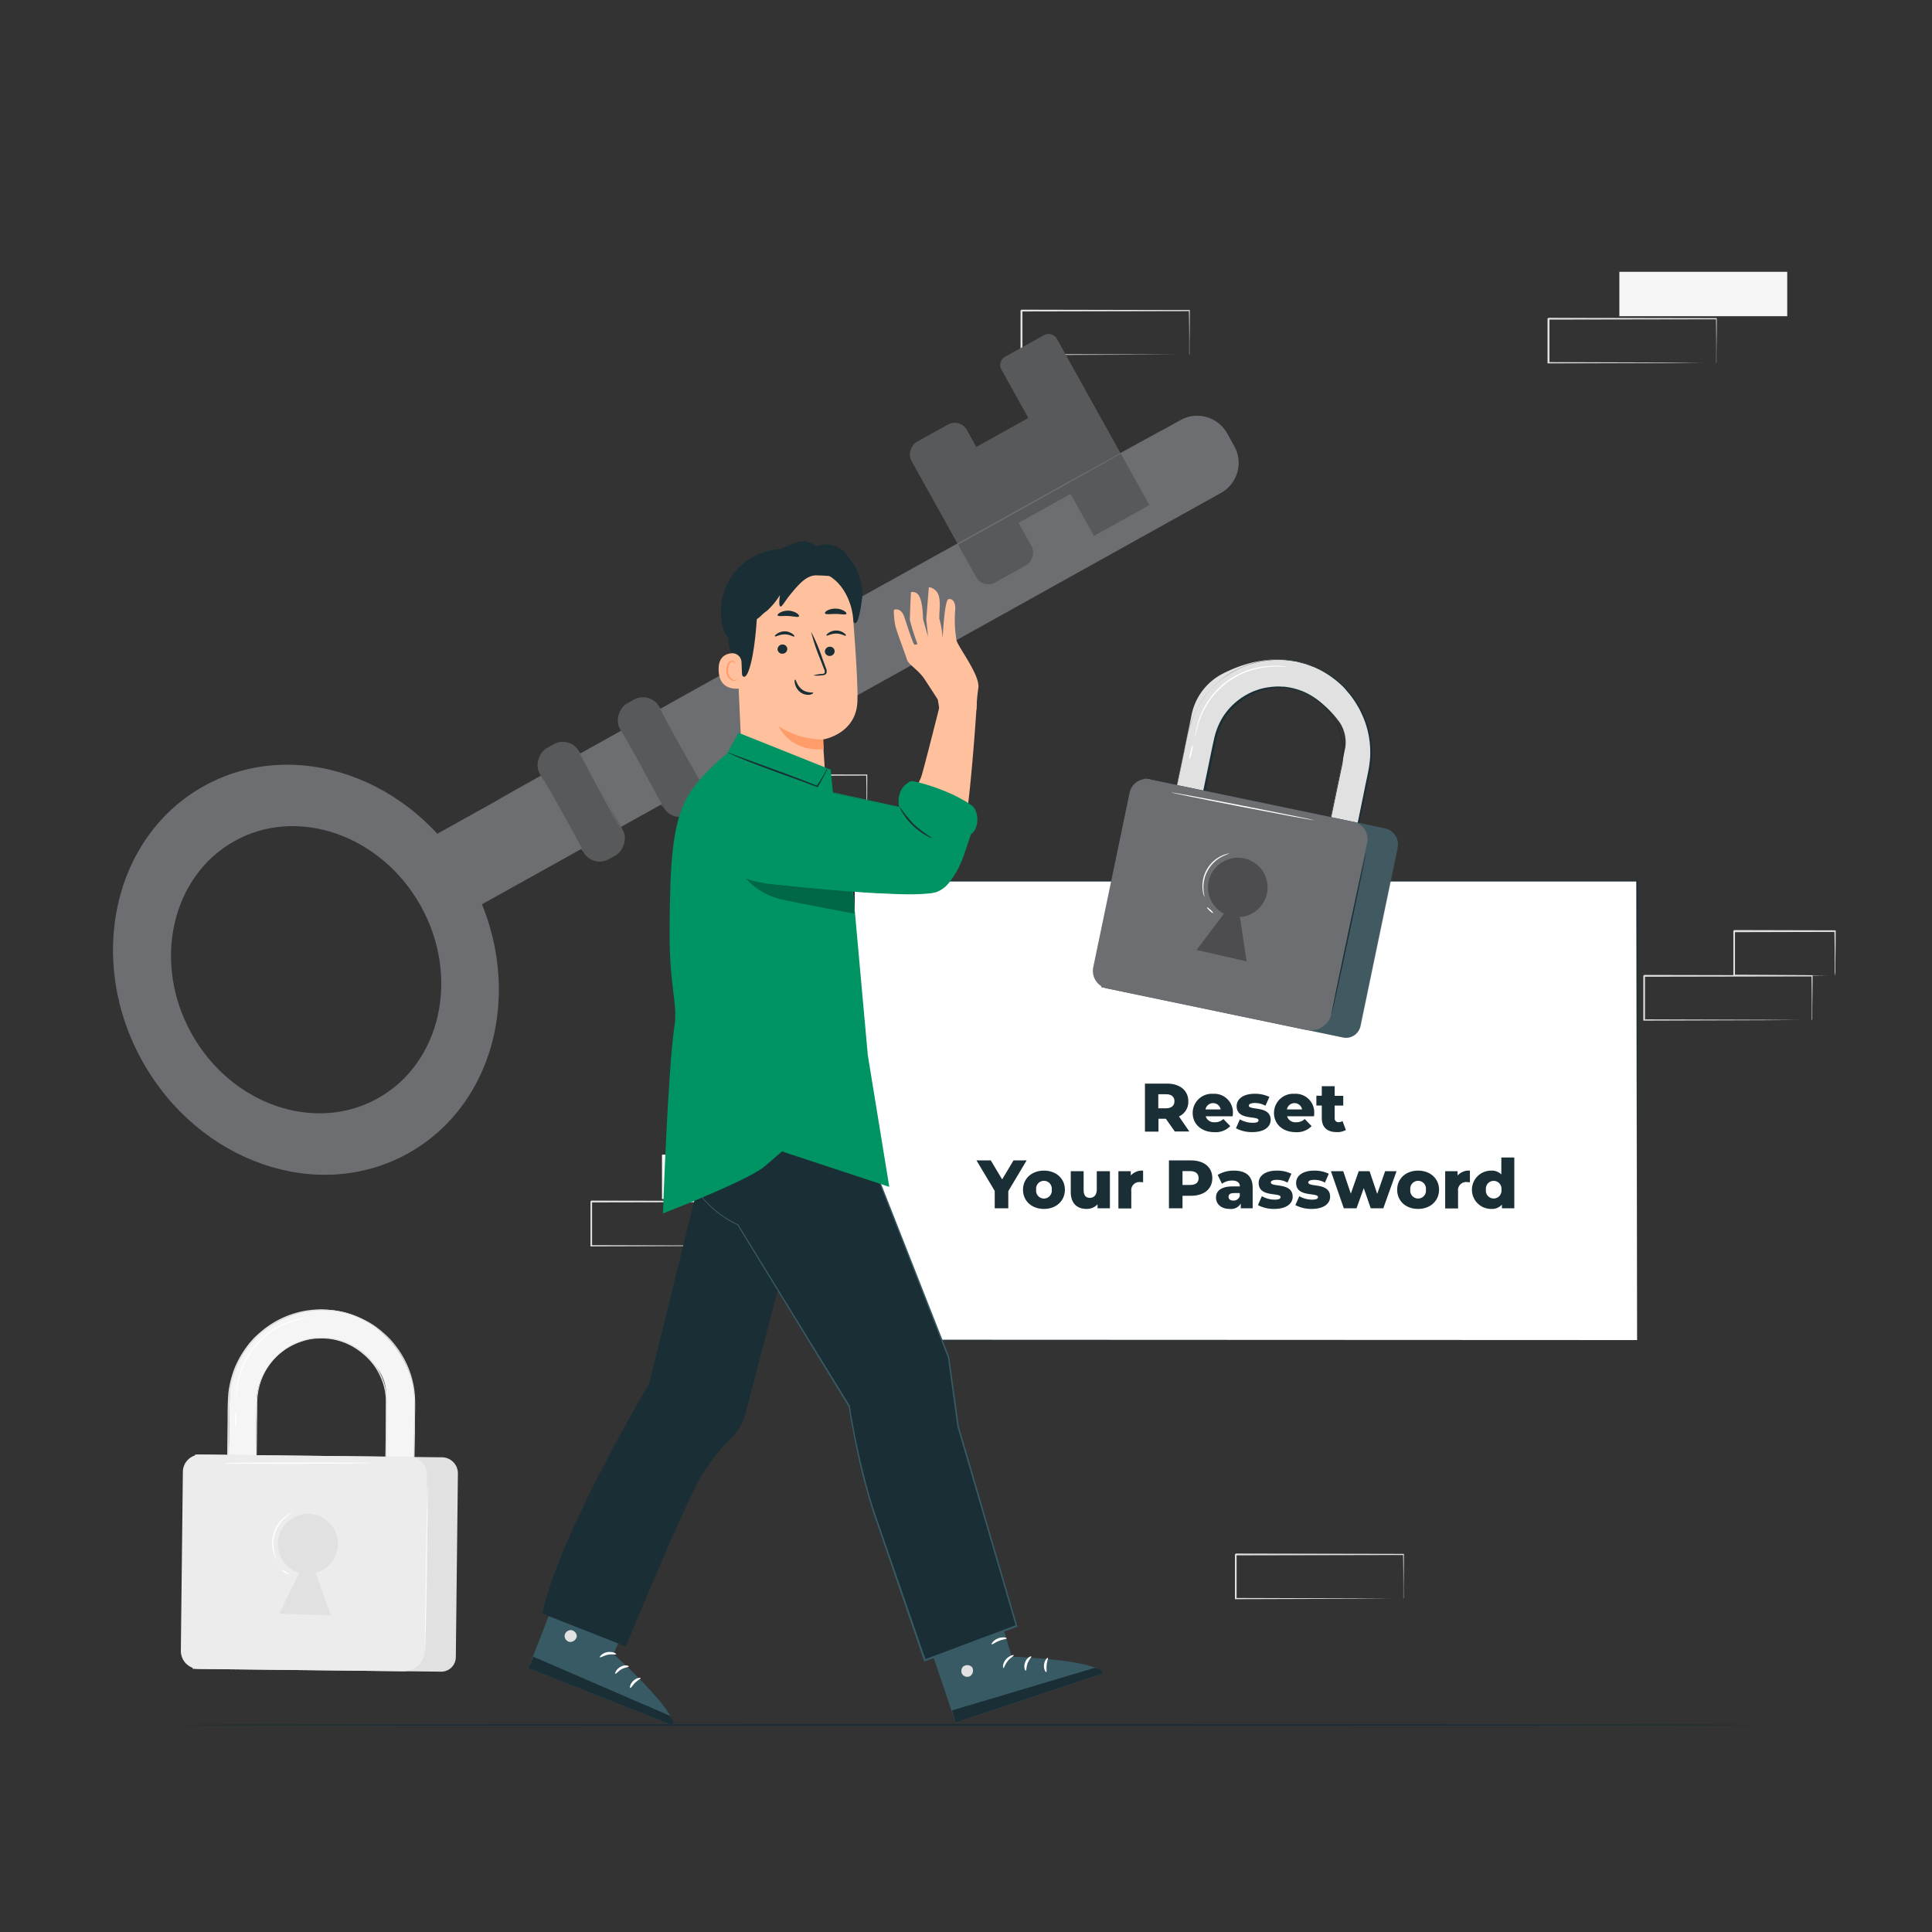 <svg xmlns="http://www.w3.org/2000/svg" viewBox="0 0 450 450"><rect x="0" y="0" width="450" height="450" fill="#333333" stroke="none"/><g id="Layer_2" data-name="Layer 2"><path d="M410.55,401.77c0,.12-83.08.22-185.54.22s-185.56-.1-185.56-.22,83.06-.22,185.56-.22S410.55,401.65,410.55,401.77Z" fill="#1a2e35"/></g><g id="Layer_1" data-name="Layer 1"><path d="M201.83,190.84a1.23,1.23,0,0,1,0-.18v-.54c0-.48,0-1.16,0-2,0-1.79,0-4.35-.07-7.59l.12.12-39.1.08.2-.2h0v5.23c0,1.73,0,3.43,0,5.09l-.19-.19,27.86.09,8.23,0,2.22,0h.79l-.18,0h-.56l-2.18,0-8.18.06-28,.09h-.2V180.52h0l.2-.2,39.1.08H202v.12c0,3.27,0,5.86-.07,7.66,0,.86,0,1.53,0,2,0,.21,0,.38,0,.51A.79.79,0,0,1,201.83,190.84Z" fill="#e1e1e1"/><path d="M277,82.65s0-.06,0-.18v-.53q0-.73,0-2c0-1.79,0-4.35-.07-7.59l.13.12-39.1.08c.08-.09-.2.2.19-.2h0V82.65l-.2-.19,27.87.09,8.22,0,2.23,0H277l-.19,0h-.55l-2.19,0-8.18.06-28,.09h-.19V77.57c0-.87,0-1.74,0-2.61V72.33h0c.4-.4.12-.11.21-.2l39.1.08h.12v.12c0,3.27-.05,5.86-.07,7.66q0,1.29,0,2c0,.21,0,.38,0,.51S277,82.66,277,82.65Z" fill="#e1e1e1"/><path d="M422,237.61a1.7,1.7,0,0,1,0-.19v-.53q0-.73,0-2c0-1.78,0-4.35-.07-7.59l.12.13-39.1.07.2-.2h0v5.24c0,1.73,0,3.43,0,5.09l-.19-.2,27.86.09,8.23.06,2.22,0,.58,0a.67.67,0,0,1,.21,0h-.74l-2.18,0-8.18.05-28,.09h-.2V227.28h0l.2-.2,39.1.08h.12v.12c0,3.27-.05,5.86-.07,7.67,0,.85,0,1.52,0,2l0,.51A1,1,0,0,1,422,237.61Z" fill="#e1e1e1"/><path d="M427.34,227.26a1.49,1.49,0,0,1,0-.19l0-.55,0-2.07c0-1.82,0-4.38-.08-7.53l.14.14-23.49.06.2-.2h0v5.31c0,1.73,0,3.41,0,5l-.19-.19,16.8.09,4.9.06,1.32,0,.47,0a2.11,2.11,0,0,1-.42,0l-1.29,0-4.85.05-16.93.09h-.19v-.19c0-1.6,0-3.28,0-5v-5.31h0l.2-.2,23.49.06h.15v.14c0,3.19-.06,5.78-.08,7.61,0,.86,0,1.54,0,2A5.56,5.56,0,0,1,427.34,227.26Z" fill="#e1e1e1"/><path d="M96.18,362.45l-6.71,2.88.46-39.71a10,10,0,0,0-3.17-8.13c-10.77-12.25-26.84-3.36-27,9.06L59.37,362,52.86,362l.64-37.13c0-4.18,3.3-11.44,6.58-14,18.13-14.37,36.68.47,36.51,16.17Z" fill="#f5f5f5"/><path d="M96.18,362.45v-.71c0-.47,0-1.16,0-2.06,0-1.81,0-4.47.06-7.89s.07-7.61.11-12.47c0-2.42,0-5,.08-7.77s.25-5.68-.32-8.68a21.09,21.09,0,0,0-3.73-8.71c-.25-.33-.49-.67-.75-1l-.84-1A20.66,20.66,0,0,0,89,310.42c-.31-.3-.68-.53-1-.81a12,12,0,0,0-1.06-.77,19.37,19.37,0,0,0-2.3-1.33,22,22,0,0,0-5.12-1.83l-1.37-.23-.69-.11c-.23,0-.47,0-.7,0l-1.41-.09c-.47,0-1,0-1.42.05a21.36,21.36,0,0,0-11,3.66,21.56,21.56,0,0,0-9.34,15.54c-.18,2.14-.13,4.33-.17,6.53-.1,8.81-.2,17.92-.31,27.26,0,1.24,0,2.49,0,3.72l-.15-.15,6.52.07-.16.15q.12-10.59.24-20.67c0-3.35.08-6.66.12-9.91,0-1.63,0-3.24.05-4.84a16.6,16.6,0,0,1,.79-4.71,15.34,15.34,0,0,1,5.39-7.42c.31-.21.6-.46.93-.65l1-.57a14.33,14.33,0,0,1,2-.9,16.12,16.12,0,0,1,2.13-.61c.36-.07.73-.11,1.09-.16l.54-.08.54,0a15.28,15.28,0,0,1,4.28.36,16,16,0,0,1,3.91,1.49A15.46,15.46,0,0,1,88,318.85a15.81,15.81,0,0,1,1.56,3.5,15.38,15.38,0,0,1,.6,3.65c0,.31,0,.61,0,.91v.89l0,1.77c0,1.16,0,2.3,0,3.42q-.09,6.72-.16,12.31c-.1,7.41-.18,13.22-.23,17.08l0-.05,4.92.08,1.2,0H94.61l-5,0h0v0c0-3.86.09-9.67.15-17.09,0-3.71.08-7.82.12-12.3,0-1.12,0-2.26,0-3.43,0-.58,0-1.17,0-1.76v-.89l0-.9a15.57,15.57,0,0,0-.6-3.6,15.34,15.34,0,0,0-7.19-8.85,15.32,15.32,0,0,0-3.84-1.46,14.72,14.72,0,0,0-4.2-.35l-.54,0-.53.08c-.35,0-.71.09-1.07.16a16.68,16.68,0,0,0-4.11,1.48l-1,.57c-.33.18-.61.43-.92.64A15.11,15.11,0,0,0,60.69,322a16.33,16.33,0,0,0-.77,4.63c0,1.6,0,3.21-.05,4.83,0,3.25-.08,6.56-.11,9.91-.08,6.71-.15,13.62-.23,20.67v.16h-.15l-6.52-.07H52.7V362c0-1.24,0-2.48,0-3.73.1-9.33.21-18.45.31-27.25,0-2.21,0-4.38.18-6.56a23.25,23.25,0,0,1,1.62-6.23,23.58,23.58,0,0,1,3.29-5.38,23.22,23.22,0,0,1,4.57-4.13A21.57,21.57,0,0,1,73.86,305c.48,0,1-.05,1.44,0l1.64.1.9.1,1.37.23.63.13a21.79,21.79,0,0,1,4.87,1.78A21.28,21.28,0,0,1,87,308.63a10.55,10.55,0,0,1,1.07.79c.35.27.71.52,1,.81A21.22,21.22,0,0,1,91,312.05l.85,1c.26.33.5.68.75,1a21.37,21.37,0,0,1,3.76,8.8c.56,3,.27,6,.29,8.74s-.07,5.37-.1,7.8c-.07,4.86-.13,9.05-.18,12.48s-.09,6.07-.11,7.87c0,.89,0,1.58,0,2S96.18,362.45,96.18,362.45Z" fill="#e1e1e1"/><path d="M45.14,339.13h57.53a3.74,3.74,0,0,1,3.74,3.74v42.79a3.4,3.4,0,0,1-3.4,3.4H45.14a0,0,0,0,1,0,0V339.13A0,0,0,0,1,45.14,339.13Z" transform="translate(4.14 -0.84) rotate(0.65)" fill="#e1e1e1"/><path d="M46.41,339.07H95.13a4.06,4.06,0,0,1,4.06,4.06V384a5,5,0,0,1-5,5H46.55a4.2,4.2,0,0,1-4.2-4.2V343.14a4.06,4.06,0,0,1,4.06-4.06Z" transform="translate(4.14 -0.78) rotate(0.65)" fill="#ececec"/><path d="M78.72,359.73a7,7,0,1,0-9,6.58l-4.66,9.56,12,.36-3.56-9.88A7,7,0,0,0,78.72,359.73Z" fill="#e1e1e1"/><path d="M99,384.64c-.09,0,0-8.7.15-19.42s.37-19.42.45-19.42,0,8.7-.15,19.43S99.08,384.64,99,384.64Z" fill="#fafafa"/><path d="M86.32,340.76c0,.09-7.65.17-17.09.19s-17.09,0-17.09-.12,7.65-.17,17.09-.19S86.32,340.68,86.32,340.76Z" fill="#fff"/><path d="M64.51,363.32s-.13-.14-.29-.43a7.21,7.21,0,0,1-.52-1.33,7.79,7.79,0,0,1,2.86-8.42,6.62,6.62,0,0,1,1.22-.73,1.59,1.59,0,0,1,.49-.18s-.66.34-1.58,1.08A8.4,8.4,0,0,0,64.1,357a8.3,8.3,0,0,0-.19,4.51C64.18,362.65,64.56,363.3,64.51,363.32Z" fill="#fff"/><path d="M67.23,366.66c0,.07-.46-.1-.92-.39s-.8-.58-.75-.65.45.11.91.39S67.27,366.59,67.23,366.66Z" fill="#fff"/><path d="M73,306.81s-.42.06-1.17.15a19.83,19.83,0,0,0-3.15.67,18.78,18.78,0,0,0-13.27,15.05,19.81,19.81,0,0,0-.27,3.2c0,.76,0,1.19,0,1.19s0-.1,0-.3-.06-.5-.07-.88a17.52,17.52,0,0,1,.18-3.24,18.49,18.49,0,0,1,13.42-15.22,17.12,17.12,0,0,1,3.19-.59c.38,0,.68,0,.88,0A.94.94,0,0,1,73,306.81Z" fill="#fff"/><path d="M54.86,332.45a5.76,5.76,0,0,1-.11-1.82,5.34,5.34,0,0,1,.19-1.81,5.85,5.85,0,0,1,.11,1.82A5.34,5.34,0,0,1,54.86,332.45Z" fill="#fff"/><rect x="377.18" y="63.31" width="39.1" height="10.34" fill="#f5f5f5"/><path d="M399.75,84.55a.86.86,0,0,1,0-.19v-.53q0-.73,0-2c0-1.78,0-4.35-.06-7.59l.12.13-39.1.07c.08-.08-.2.2.19-.2h0V84.55l-.2-.2,27.87.09,8.22.06,2.23,0,.58,0H399l-2.18,0-8.18.06-28,.08h-.19V74.22h0c.39-.39.11-.11.2-.19l39.1.07h.12v.12c0,3.27-.05,5.86-.07,7.67q0,1.29,0,2c0,.2,0,.37,0,.5S399.75,84.55,399.75,84.55Z" fill="#e1e1e1"/><rect x="154.19" y="268.94" width="39.1" height="10.34" fill="#f5f5f5"/><path d="M176.76,290.18a1.49,1.49,0,0,1,0-.19v-.53c0-.48,0-1.16,0-2,0-1.79,0-4.36-.07-7.59l.12.12-39.1.08.2-.2h0v5.25c0,1.73,0,3.43,0,5.09l-.19-.19,27.86.08,8.23.06,2.22,0h.79s-.06,0-.18,0l-.56,0-2.18,0-8.18.06-28,.09h-.19V279.84h0l.2-.2,39.1.08h.12v.12c0,3.26,0,5.86-.06,7.66q0,1.29,0,2c0,.21,0,.37,0,.51S176.77,290.18,176.76,290.18Z" fill="#e1e1e1"/><path d="M326.87,372.38a.63.63,0,0,1,0-.19l0-.53q0-.74,0-2c0-1.78,0-4.35-.06-7.59l.12.12-39.1.08.2-.2h0v5.24c0,1.72,0,3.42,0,5.09l-.19-.2,27.86.09,8.23.05,2.22,0h.58l.21,0h-.74l-2.18,0-8.18.05-28,.09h-.2V362.05h0l.2-.2,39.1.08H327V362c0,3.27-.05,5.86-.07,7.66q0,1.29,0,2c0,.21,0,.38,0,.51A1.15,1.15,0,0,1,326.87,372.38Z" fill="#e1e1e1"/><rect x="198.87" y="205.22" width="182.44" height="106.91" fill="#fff"/><path d="M381.31,312.13c0-.75-.08-43.46-.19-106.91l.19.09H198.87l.21-.1c0,39.66,0,76.48,0,106.91l-.17-.08,182.44.08-182.44.08h-.18v-.08c0-30.43,0-67.25,0-106.91v-.09H381.5v.08C381.38,268.67,381.31,311.38,381.31,312.13Z" fill="#1a2e35"/><path d="M271.55,260.58h-1.72v3h-3.15V252.39h5.1c3,0,5,1.57,5,4.12a3.7,3.7,0,0,1-2.18,3.53l2.41,3.5h-3.38Zm0-5.71h-1.76v3.27h1.76c1.3,0,2-.61,2-1.63S272.89,254.87,271.59,254.87Z" fill="#1a2e35"/><path d="M287.11,260h-6.28a2,2,0,0,0,2.12,1.39,2.76,2.76,0,0,0,2-.75l1.6,1.65a4.66,4.66,0,0,1-3.68,1.41c-3.08,0-5.07-1.9-5.07-4.48a4.46,4.46,0,0,1,4.75-4.45,4.33,4.33,0,0,1,4.62,4.48C287.16,259.46,287.13,259.75,287.11,260Zm-6.33-1.59h3.54a1.8,1.8,0,0,0-3.54,0Z" fill="#1a2e35"/><path d="M287.88,262.79l.91-2.07a6,6,0,0,0,3,.8c1,0,1.35-.22,1.35-.59,0-1.16-5.1.16-5.1-3.3,0-1.63,1.5-2.87,4.21-2.87a7.69,7.69,0,0,1,3.41.73l-.91,2.06a5,5,0,0,0-2.48-.64c-1,0-1.39.29-1.39.61,0,1.19,5.08-.1,5.08,3.33,0,1.59-1.46,2.84-4.27,2.84A7.86,7.86,0,0,1,287.88,262.79Z" fill="#1a2e35"/><path d="M306.06,260h-6.28a2,2,0,0,0,2.12,1.39,2.78,2.78,0,0,0,2-.75l1.59,1.65a4.66,4.66,0,0,1-3.68,1.41c-3.08,0-5.07-1.9-5.07-4.48a4.46,4.46,0,0,1,4.75-4.45,4.33,4.33,0,0,1,4.62,4.48C306.11,259.46,306.08,259.75,306.06,260Zm-6.32-1.59h3.54a1.8,1.8,0,0,0-3.54,0Z" fill="#1a2e35"/><path d="M313.48,263.19a4,4,0,0,1-2.11.5c-2.21,0-3.5-1.09-3.5-3.3v-2.9h-1.26v-2.27h1.26V253h3v2.24h2v2.27h-2v2.87a.87.87,0,0,0,.9,1,1.64,1.64,0,0,0,.93-.27Z" fill="#1a2e35"/><path d="M234.85,277.44v4h-3.16v-4.05l-4.25-7.11h3.33l2.65,4.43,2.64-4.43h3.06Z" fill="#1a2e35"/><path d="M238.28,277.1c0-2.59,2.05-4.44,4.88-4.44s4.87,1.85,4.87,4.44-2,4.48-4.87,4.48S238.28,279.72,238.28,277.1Zm6.69,0a1.83,1.83,0,1,0-3.63,0,1.83,1.83,0,1,0,3.63,0Z" fill="#1a2e35"/><path d="M258.52,272.8v8.64h-2.88v-.93a3.41,3.41,0,0,1-2.57,1.07c-2.12,0-3.67-1.21-3.67-3.95V272.8h3v4.34c0,1.33.53,1.86,1.44,1.86s1.62-.59,1.62-2V272.8Z" fill="#1a2e35"/><path d="M266.25,272.66v2.72a5.89,5.89,0,0,0-.68-.05,1.89,1.89,0,0,0-2.07,2.14v4h-3V272.8h2.88v1A3.54,3.54,0,0,1,266.25,272.66Z" fill="#1a2e35"/><path d="M282.37,274.41c0,2.53-1.91,4.11-5,4.11h-1.94v2.92h-3.16V270.28h5.1C280.46,270.28,282.37,271.86,282.37,274.41Zm-3.19,0c0-1-.65-1.64-2-1.64h-1.75V276h1.75C278.53,276,279.18,275.43,279.18,274.41Z" fill="#1a2e35"/><path d="M291.77,276.64v4.8H289v-1.12a2.61,2.61,0,0,1-2.55,1.26c-2.07,0-3.22-1.16-3.22-2.66s1.17-2.58,3.84-2.58h1.72c0-.88-.63-1.37-1.83-1.37a4,4,0,0,0-2.34.75l-1-2.06a7.28,7.28,0,0,1,3.81-1C290.16,272.66,291.77,273.9,291.77,276.64Zm-3,2v-.75h-1.3c-1,0-1.32.35-1.32.87s.41.88,1.13.88A1.48,1.48,0,0,0,288.74,278.67Z" fill="#1a2e35"/><path d="M293,280.69l.91-2.07a6.11,6.11,0,0,0,3,.8c1,0,1.36-.23,1.36-.59,0-1.17-5.1.15-5.1-3.3,0-1.63,1.5-2.87,4.21-2.87a7.55,7.55,0,0,1,3.41.73l-.91,2.06a5,5,0,0,0-2.49-.64c-1,0-1.39.29-1.39.6,0,1.2,5.09-.09,5.09,3.34,0,1.59-1.47,2.83-4.27,2.83A7.91,7.91,0,0,1,293,280.69Z" fill="#1a2e35"/><path d="M301.72,280.69l.91-2.07a6.11,6.11,0,0,0,3,.8c1,0,1.36-.23,1.36-.59,0-1.17-5.1.15-5.1-3.3,0-1.63,1.49-2.87,4.2-2.87a7.52,7.52,0,0,1,3.41.73l-.9,2.06a5,5,0,0,0-2.49-.64c-1,0-1.39.29-1.39.6,0,1.2,5.09-.09,5.09,3.34,0,1.59-1.47,2.83-4.27,2.83A7.91,7.91,0,0,1,301.72,280.69Z" fill="#1a2e35"/><path d="M325.28,272.8l-3.08,8.64h-2.93l-1.62-4.7-1.69,4.7H313L310,272.8h2.87l1.76,5.23,1.84-5.23H319l1.78,5.28,1.84-5.28Z" fill="#1a2e35"/><path d="M325.43,277.1c0-2.59,2.05-4.44,4.87-4.44s4.88,1.85,4.88,4.44-2,4.48-4.88,4.48S325.43,279.72,325.43,277.1Zm6.69,0a1.83,1.83,0,1,0-3.63,0,1.83,1.83,0,1,0,3.63,0Z" fill="#1a2e35"/><path d="M342.37,272.66v2.72a5.89,5.89,0,0,0-.69-.05,1.89,1.89,0,0,0-2.07,2.14v4h-3V272.8h2.89v1A3.53,3.53,0,0,1,342.37,272.66Z" fill="#1a2e35"/><path d="M352.71,269.61v11.83h-2.88v-.86a3.11,3.11,0,0,1-2.53,1,4.46,4.46,0,0,1,0-8.92,3.15,3.15,0,0,1,2.39.89v-3.94Zm-3,7.49a1.82,1.82,0,1,0-3.61,0,1.82,1.82,0,1,0,3.61,0Z" fill="#1a2e35"/><path d="M311.63,214.12l-6.35-1.32,8.06-38.66a8.47,8.47,0,0,0-1.26-5.82C302,154.32,285.5,160,283,172.1l-7.2,34.55-6.35-1.32,8.11-38.91a13.85,13.85,0,0,1,7.18-9.48c20.45-10.54,37.61,5.84,34.11,22.63Z" fill="#e1e1e1"/><path d="M311.63,214.12s0-.23.13-.69.23-1.13.41-2l1.57-7.69c.69-3.33,1.53-7.41,2.5-12.14Q317,188,317.8,184c.5-2.69,1.33-5.5,1.36-8.54a21,21,0,0,0-2-9.21c-.18-.37-.35-.75-.54-1.12l-.64-1.09a21.75,21.75,0,0,0-1.44-2.1c-.25-.35-.56-.65-.84-1a11.37,11.37,0,0,0-.88-1,20.65,20.65,0,0,0-2-1.74,21.66,21.66,0,0,0-4.65-2.77l-1.3-.49-.65-.24c-.22-.07-.45-.12-.67-.18l-1.36-.36c-.46-.09-.93-.15-1.4-.23a21.32,21.32,0,0,0-11.44,1.47,23.1,23.1,0,0,0-5.18,3.12,21.36,21.36,0,0,0-6.92,10.26c-.59,2-1,4.2-1.42,6.33-1.79,8.58-3.64,17.46-5.53,26.55-.25,1.21-.51,2.42-.76,3.62l-.11-.18,6.34,1.33-.18.11q2.16-10.31,4.2-20.12c.68-3.27,1.36-6.49,2-9.65.33-1.59.65-3.16,1-4.71a16.8,16.8,0,0,1,1.67-4.45,15.34,15.34,0,0,1,6.69-6.21,9.44,9.44,0,0,1,1-.45l1.06-.38a15.18,15.18,0,0,1,2.18-.48,16.33,16.33,0,0,1,2.2-.19c.36,0,.72,0,1.09.05l.54,0,.54.08a15.83,15.83,0,0,1,4.1,1.17,16,16,0,0,1,3.53,2.21A15.35,15.35,0,0,1,312,170a15.71,15.71,0,0,1,.86,3.71,15.54,15.54,0,0,1-.12,3.68c0,.3-.09.6-.14.9l-.18.87-.36,1.71c-.24,1.13-.47,2.25-.7,3.34q-1.36,6.54-2.51,12c-1.52,7.22-2.72,12.86-3.51,16.62l0-.05,4.78,1,1.17.25.39.09-.38-.07-1.16-.23-4.82-1h0v-.05c.78-3.76,1.94-9.41,3.43-16.64.75-3.61,1.58-7.62,2.48-12q.35-1.64.69-3.33l.36-1.72.18-.87c0-.29.09-.58.14-.88a14.43,14.43,0,0,0-.75-7.28,15.12,15.12,0,0,0-4.46-6.37,16,16,0,0,0-3.47-2.16,15,15,0,0,0-4-1.15l-.53-.08-.53,0c-.36,0-.71,0-1.07,0a15.87,15.87,0,0,0-4.3.66l-1,.37c-.35.11-.67.3-1,.45a15,15,0,0,0-6.55,6.1,16.26,16.26,0,0,0-1.64,4.36c-.32,1.56-.65,3.13-1,4.71l-2,9.66-4.19,20.12,0,.15-.15,0-6.35-1.32-.15,0,0-.15.75-3.62,5.54-26.55c.46-2.14.83-4.27,1.43-6.36a22.78,22.78,0,0,1,2.78-5.77,21.72,21.72,0,0,1,9.49-7.78,21.56,21.56,0,0,1,11.59-1.47c.47.08.95.14,1.41.24l1.58.41.86.27,1.29.48.59.26a21.5,21.5,0,0,1,4.41,2.67,20,20,0,0,1,2,1.77c.34.29.6.65.9,1s.59.65.84,1a20.09,20.09,0,0,1,1.46,2.13c.21.37.43.73.64,1.09s.36.77.54,1.14a21.24,21.24,0,0,1,2,9.32c0,3.07-.88,5.89-1.39,8.58s-1.1,5.23-1.6,7.6c-1,4.73-1.86,8.81-2.56,12.14s-1.26,5.91-1.63,7.66c-.18.87-.33,1.53-.42,2Z" fill="#1a2e35"/><path d="M260.92,187h57.2a3.74,3.74,0,0,1,3.74,3.74v42.53a3.4,3.4,0,0,1-3.4,3.4H260.92a0,0,0,0,1,0,0V187a0,0,0,0,1,0,0Z" transform="translate(49.35 -55) rotate(11.77)" fill="#375a64"/><g opacity="0.3"><path d="M261,187h56.82a4.12,4.12,0,0,1,4.12,4.12v41.77a3.78,3.78,0,0,1-3.78,3.78H261a0,0,0,0,1,0,0V187A0,0,0,0,1,261,187Z" transform="translate(49.36 -55) rotate(11.77)" fill="#58595b"/></g><path d="M262.31,186h48.41a4.06,4.06,0,0,1,4.06,4.06v40.64a5,5,0,0,1-5,5H262.45a4.2,4.2,0,0,1-4.2-4.2V190a4.06,4.06,0,0,1,4.06-4.06Z" transform="translate(49.04 -54.03) rotate(11.77)" fill="#6d6e71"/><g opacity="0.3"><path d="M295.1,208.12a6.92,6.92,0,0,0-5.58-8.24,7,7,0,0,0-8,5.35,6.91,6.91,0,0,0,3.57,7.59l-6.38,8.44,11.65,2.66-1.57-10.33A6.9,6.9,0,0,0,295.1,208.12Z"/></g><path d="M310.11,236.32c-.08,0,1.66-8.49,3.88-18.92s4.09-18.88,4.17-18.87-1.65,8.49-3.87,18.93S310.2,236.34,310.11,236.32Z" fill="#1a2e35"/><path d="M306.16,191.06c0,.09-7.5-1.3-16.71-3.09s-16.68-3.32-16.66-3.4,7.5,1.3,16.72,3.1S306.18,191,306.16,191.06Z" fill="#fff"/><path d="M280.54,208.9a1.79,1.79,0,0,1-.19-.48,6.75,6.75,0,0,1-.25-1.39,7.77,7.77,0,0,1,4.4-7.68,8,8,0,0,1,1.33-.48,1.55,1.55,0,0,1,.52-.07,17.22,17.22,0,0,0-1.75.74,8,8,0,0,0-4.29,7.47C280.36,208.18,280.6,208.89,280.54,208.9Z" fill="#fff"/><path d="M282.56,212.68c-.06.06-.43-.19-.82-.56s-.67-.71-.61-.78.42.19.82.56S282.61,212.62,282.56,212.68Z" fill="#fff"/><path d="M299.71,155.38s-.42,0-1.17-.08a19.87,19.87,0,0,0-3.2.06,18.61,18.61,0,0,0-15.83,12.14,19.43,19.43,0,0,0-.89,3.07,9,9,0,0,1-.23,1.15,1.69,1.69,0,0,1,0-.3c0-.2,0-.5.11-.87a17,17,0,0,1,.79-3.12,18.41,18.41,0,0,1,16-12.29,17.21,17.21,0,0,1,3.22,0c.38,0,.67.1.87.13A1.25,1.25,0,0,1,299.71,155.38Z" fill="#fff"/><path d="M277.05,176.92a5.74,5.74,0,0,1,.24-1.8,5.65,5.65,0,0,1,.53-1.73,5.24,5.24,0,0,1-.23,1.8A5.39,5.39,0,0,1,277.05,176.92Z" fill="#fff"/><path d="M183.95,47.75H203.3a0,0,0,0,1,0,0v204.9a8,8,0,0,1-8,8h-3.41a8,8,0,0,1-8-8V47.75A0,0,0,0,1,183.95,47.75Z" transform="translate(153.07 398.36) rotate(-119.1)" fill="#6d6e71"/><path d="M226.68,93.54H271a2.24,2.24,0,0,1,2.24,2.24v10.3a2.24,2.24,0,0,1-2.24,2.24h-44.3a0,0,0,0,1,0,0V93.54a0,0,0,0,1,0,0Z" transform="translate(283.33 368.41) rotate(-119.1)" fill="#58595b"/><rect x="207.53" y="109.9" width="37.5" height="14.77" rx="3.24" transform="translate(233.85 372.04) rotate(-119.1)" fill="#58595b"/><rect x="230.74" y="96.72" width="20.25" height="22.94" transform="translate(263.49 371.26) rotate(-119.1)" fill="#58595b"/><path d="M271.57,99.73c.05.09-34.93,19.66-78.13,43.71s-78.28,43.47-78.33,43.38S150,167.16,193.25,143.1,271.52,99.63,271.57,99.73Z" fill="#6d6e71"/><path d="M33.13,247.12C46.27,270.73,74,280.36,95.05,268.64s27.47-40.35,14.33-64-40.87-33.25-61.92-21.53S20,223.51,33.13,247.12ZM98,211c9.21,16.54,4.71,36.61-10,44.82s-34.18,1.46-43.39-15.08-4.71-36.62,10-44.83S88.76,194.48,98,211Z" fill="#6d6e71"/><rect x="120.56" y="181.47" width="29.63" height="10.53" rx="4.34" transform="translate(38.05 395.84) rotate(-119.1)" fill="#58595b"/><rect x="139.24" y="171.07" width="29.63" height="10.53" rx="4.34" transform="translate(74.91 396.71) rotate(-119.1)" fill="#58595b"/><path d="M134.91,175.14c.09-.06,2.35,3.91,5,8.85s4.8,9,4.71,9-2.35-3.91-5-8.85S134.81,175.19,134.91,175.14Z" fill="#6d6e71"/><path d="M126.33,181.27c.1-.05,2.3,3.73,4.93,8.45s4.68,8.58,4.58,8.63-2.29-3.73-4.92-8.45S126.24,181.32,126.33,181.27Z" fill="#6d6e71"/><path d="M153.71,164.88c.09,0,2.39,3.9,5.12,8.82s4.89,9,4.8,9-2.39-3.89-5.13-8.82S153.61,164.93,153.71,164.88Z" fill="#6d6e71"/><path d="M144.68,170.33c.1-.06,2.35,3.87,5,8.76s4.78,8.89,4.69,8.94-2.34-3.87-5-8.76S144.59,170.38,144.68,170.33Z" fill="#6d6e71"/><path d="M198.26,143.68c.32,1,.63,1.47.93,1.46.62,0,1.19-2.19,1.7-6.54a13.49,13.49,0,0,0-1.37-5.92,13.16,13.16,0,0,0-1.9-2.84,6,6,0,0,0-7.58-2.56,4.5,4.5,0,0,0-5-.76,15.13,15.13,0,0,0-3,1.33,16.56,16.56,0,0,0-2.9,2.26,51,51,0,0,1-4.72,3.76" fill="#1a2e35"/><path d="M183.27,130.51H184a14.8,14.8,0,0,1,14.72,13.67c.56,7.15,1.08,15.07,1,18.91-.12,7.95-8.07,9.16-8.07,9.16l.64,9.55-19.29-.66-1.6-34.64C170.77,138.25,175,131,183.27,130.51Z" fill="#ffc19d"/><path d="M191.77,172.24a19.29,19.29,0,0,1-10.41-3.08s2.56,6,10.5,5.32Z" fill="#ff9c6a"/><path d="M194.4,151.64a1.13,1.13,0,0,1-1.1,1.14,1.07,1.07,0,0,1-1.16-1,1.14,1.14,0,0,1,1.09-1.15A1.09,1.09,0,0,1,194.4,151.64Z" fill="#1a2e35"/><path d="M197,148.06c-.14.15-1-.49-2.22-.49s-2.12.61-2.25.46.08-.34.47-.62a3.1,3.1,0,0,1,1.8-.55,3,3,0,0,1,1.77.58C197,147.73,197.11,148,197,148.06Z" fill="#1a2e35"/><path d="M183.38,151.12a1.13,1.13,0,0,1-1.1,1.14,1.09,1.09,0,0,1-1.17-1,1.14,1.14,0,0,1,1.1-1.14A1.09,1.09,0,0,1,183.38,151.12Z" fill="#1a2e35"/><path d="M185,148.25c-.15.15-1-.49-2.23-.49s-2.11.61-2.25.46.08-.34.47-.62a3.21,3.21,0,0,1,1.81-.55,3,3,0,0,1,1.76.58C185,147.92,185.1,148.18,185,148.25Z" fill="#1a2e35"/><path d="M189.44,157.32a8.7,8.7,0,0,1,2-.35c.31,0,.6-.09.66-.3a1.63,1.63,0,0,0-.21-.93l-.91-2.38a42.19,42.19,0,0,1-2.06-6.22,40.68,40.68,0,0,1,2.55,6l.88,2.4a1.77,1.77,0,0,1,.16,1.22.8.8,0,0,1-.52.45,1.8,1.8,0,0,1-.53.08A7.85,7.85,0,0,1,189.44,157.32Z" fill="#1a2e35"/><path d="M186.11,143.55c-.16.31-1.21,0-2.5-.07s-2.37.16-2.49-.16c-.05-.15.18-.43.65-.68a4,4,0,0,1,1.93-.4,3.79,3.79,0,0,1,1.87.58C186,143.11,186.18,143.41,186.11,143.55Z" fill="#1a2e35"/><path d="M197.12,143c-.26.28-1.27,0-2.48,0s-2.24.18-2.47-.11c-.11-.14.05-.42.5-.68a4,4,0,0,1,2-.45,3.87,3.87,0,0,1,2,.57C197.09,142.6,197.23,142.89,197.12,143Z" fill="#1a2e35"/><path d="M198,140.53a11.76,11.76,0,0,0-4.48-6.16,12.06,12.06,0,0,0-1.75-.9,13.68,13.68,0,0,0-5.62-.95,13.07,13.07,0,0,0-7.93,2.83,5.24,5.24,0,0,0-1.79,2.13c-.55,1.47.07,3-.07,5.38-.82,14.3-3.44,18.34-4.17,11.6-.08-.74-2.12-1.33-2.42-4.45-.38-4-.52-8.95.39-11.82.77-2.42,2.15-4.08,4.63-5.92,3.91-2.89,9.28-2.94,12.92-2.56S198.36,134.3,198,140.53Z" fill="#1a2e35"/><path d="M172.71,154.24a2.15,2.15,0,0,0-2.32-2.08c-1.49.13-3.14,1-3,4,.16,5.44,5.58,4.16,5.59,4S172.8,156.52,172.71,154.24Z" fill="#ffc19d"/><path d="M171.69,158.18s-.1.07-.26.15a.94.94,0,0,1-.7,0,2.38,2.38,0,0,1-1.15-2.07,3,3,0,0,1,.23-1.37,1.09,1.09,0,0,1,.69-.75.5.5,0,0,1,.57.25c.07.15,0,.26.07.27s.11-.1.06-.32A.57.57,0,0,0,171,154a.72.72,0,0,0-.53-.12,1.32,1.32,0,0,0-1,.87,3.3,3.3,0,0,0-.29,1.53,2.46,2.46,0,0,0,1.45,2.3,1,1,0,0,0,.86-.17C171.68,158.32,171.7,158.19,171.69,158.18Z" fill="#ff9c6a"/><path d="M171.46,146.5c.61-.53.63-.28,3.69-1.72a6.61,6.61,0,0,0,2-1.24c.08-.08.29-.3.61-.58a8.53,8.53,0,0,1,.91-.71,17.05,17.05,0,0,0,3-3.66c-.16,1.08-.3,2.53.1,2.67s1.06-1.33,2.68-3.24,3.22-3.81,5.37-4c.4,0,1.23,0,2.9.11s2.24.17,2.41-.14-.67-1.25-1-1.54a17.75,17.75,0,0,0-6.89-4.05,16,16,0,0,0-10.35.61,15.05,15.05,0,0,0-5.8,4.27,14.63,14.63,0,0,0-3.13,8.24,15.41,15.41,0,0,0,.52,5.12c.24.72.64,1.68,1.21,1.71S170.38,147.44,171.46,146.5Z" fill="#1a2e35"/><path d="M189.42,161.38c0-.2-1.36.13-2.59-.77s-1.42-2.35-1.61-2.31-.18.37-.05,1a3.46,3.46,0,0,0,1.27,1.95,3,3,0,0,0,2.15.57C189.16,161.7,189.45,161.47,189.42,161.38Z" fill="#1a2e35"/><path d="M230.38,368l5.25,17.87s19.93.67,21.22,3.88L222.57,401.2l-9.32-27.51Z" fill="#375a64"/><path d="M224.54,388a1.47,1.47,0,0,0-.44,1.92,1.42,1.42,0,0,0,1.9.45,1.57,1.57,0,0,0,.45-2,1.48,1.48,0,0,0-2-.25" fill="#e1e1e1"/><path d="M254.92,388.49s1.74.16,1.93,1.29L222.57,401.2l-.84-2.81,33.19-9.9" fill="#1a2e35"/><path d="M236.13,385.54c.05.17-.76.53-1.41,1.34s-.85,1.66-1,1.65-.25-1.07.55-2S236.11,385.38,236.13,385.54Z" fill="#fff"/><path d="M240.22,385.83c.09.15-.54.68-.87,1.57s-.25,1.71-.42,1.75-.59-.86-.15-2S240.16,385.67,240.22,385.83Z" fill="#fff"/><path d="M243.7,389.46c-.14.08-.66-.68-.53-1.74s.78-1.68.9-1.57-.2.77-.29,1.64S243.86,389.38,243.7,389.46Z" fill="#fff"/><path d="M234.48,381.6c0,.18-.86.2-1.79.58s-1.56.93-1.7.81.38-.95,1.47-1.38S234.52,381.44,234.48,381.6Z" fill="#fff"/><path d="M150.37,368.19l-7.47,17.06s14.84,13.32,13.77,16.61l-33.61-13.29,10.54-27.06Z" fill="#375a64"/><path d="M133.09,379.69a1.47,1.47,0,0,0-1.57,1.19,1.42,1.42,0,0,0,1.17,1.56,1.56,1.56,0,0,0,1.65-1.27,1.48,1.48,0,0,0-1.4-1.49" fill="#e1e1e1"/><path d="M156,399.63s1.24,1.24.66,2.23l-33.61-13.29,1.17-2.69L156,399.63" fill="#1a2e35"/><path d="M143.51,385.3c-.07.16-.92-.09-1.93.12s-1.72.72-1.85.6.5-1,1.73-1.21S143.61,385.16,143.51,385.3Z" fill="#fff"/><path d="M146.46,388.15c0,.17-.84.17-1.68.64s-1.28,1.15-1.44,1.07.1-1,1.15-1.61S146.52,388,146.46,388.15Z" fill="#fff"/><path d="M146.8,393.16c-.17,0-.07-.94.71-1.67s1.68-.79,1.7-.62-.65.46-1.28,1.07S147,393.21,146.8,393.16Z" fill="#fff"/><path d="M144.78,381.22c-.12.12-.79-.4-1.74-.71s-1.79-.29-1.82-.47.9-.48,2-.11S144.92,381.12,144.78,381.22Z" fill="#fff"/><path d="M163,274.46l-11.78,47.76S129.94,358,126.34,375.85l19.43,7.64S159.9,349,164,342.72a50.3,50.3,0,0,1,6.4-7.88,12.36,12.36,0,0,0,3.22-5.59l8.91-34.07Z" fill="#1a2e35"/><path d="M157.93,266.83s1.64,12.78,13.95,18.45l25.94,42.25a170.86,170.86,0,0,0,6,25.31c3.89,11.5,11.71,33.88,11.71,33.88l21.34-8-13.6-46.5L221,316.13l-21.18-53.88-18.18-10.91Z" fill="#1a2e35"/><path d="M157.93,266.83l.39-.27,1.18-.79,4.61-3,17.47-11.48.06,0,.06,0,18.19,10.88,0,0,0,.05c5.93,15,13.16,33.41,21.21,53.87v0c.71,5.09,1.46,10.55,2.23,16.12v0c3.68,12.56,7.61,26,11.66,39.84l1.94,6.65.05.17-.16.07-21.34,8-.18.07-.07-.19L204.66,356c-.85-2.45-1.69-4.87-2.38-7.29s-1.32-4.83-1.89-7.21c-1.12-4.76-2-9.4-2.73-13.91l0,.06-25.89-42.28.05,0a24.16,24.16,0,0,1-8.15-6.19,25.91,25.91,0,0,1-4-6.39,27.65,27.65,0,0,1-1.48-4.4c-.12-.51-.19-.9-.24-1.17s0-.39,0-.39,0,.13.08.39.13.65.26,1.15a27.51,27.51,0,0,0,1.53,4.38,25.7,25.7,0,0,0,4,6.33,24.19,24.19,0,0,0,8.12,6.11l0,0v0l26,42.22v.06c.71,4.49,1.62,9.13,2.74,13.87.57,2.38,1.19,4.78,1.89,7.19s1.53,4.83,2.39,7.27c3.38,9.79,6.95,20.1,10.66,30.82l-.24-.12,21.33-8-.12.23c-.64-2.21-1.29-4.42-1.94-6.65L223,332.31v0h0c-.77-5.57-1.52-11-2.22-16.12v0c-8-20.47-15.23-38.85-21.13-53.9l.05.07-18.17-10.93h.12L164.2,262.8l-4.65,3-1.2.77Z" fill="#375a64"/><path d="M169.32,175.55s-6.21,4.79-9.24,10.14c-3.61,6.4-4,15.9-4.12,30.63-.1,13.64,1.94,17.43,1.15,22.57-1.54,10-2.69,43.73-2.69,43.73s19.92-7.66,23.81-11.05l3.9-3.38,25,8.25-5-30.67-3.45-38.22-4.42-20.28-.78-8L172,170.67Z" fill="#009464"/><path d="M192.65,178.89c.26,0-.62,1.79-2.16,4.36l-.06.11-.12-.05c-2.17-.83-5-1.89-8.16-3-3.53-1.29-6.72-2.49-9-3.42-1.14-.46-2.06-.86-2.68-1.14a5.51,5.51,0,0,1-1-.48,6.44,6.44,0,0,1,1,.34l2.73,1,9,3.3c3.13,1.15,6,2.24,8.14,3.13l-.18.06A23.7,23.7,0,0,0,192.65,178.89Z" fill="#1a2e35"/><path d="M218.43,162.94s-1.57-2.46-3.07-4.73-3.75-3.38-4.11-4.57-2.35-6.44-2.67-7.75a16.87,16.87,0,0,1-.38-3.85s1.63-.7,2.42,1.64c.47,1.4,2,6.16,2.3,6.4s.77-.11.77-.11a54.48,54.48,0,0,1-1.74-5.45c-.07-.86.23-6.59.23-6.59a1.72,1.72,0,0,1,2,1.1c.78,1.46.81,5.18.81,5.18l1.17,4.12-.41-4.08.59-7.49a2.81,2.81,0,0,1,2.36,2.19c.5,2-.16,4.85.18,5.45a26.51,26.51,0,0,1,.69,4.22s.4-8.79,1.34-9.05,1.71.69,1.58,2.46a27.24,27.24,0,0,0,.32,7.18c.48,1.66,5.49,8.09,5.07,11a47.79,47.79,0,0,0-.46,5.15h-8.59Z" fill="#ffc19d"/><path d="M188.38,185.08c.48.18,21,5.25,21,5.25s4.57-7.42,5.24-9.53,4.26-16.41,4.26-16.41l8.65-.82s-2.19,36.85-5.35,38.84a23.08,23.08,0,0,1-8.45,2.88c-.36-.11-22.12,1.41-33.61-7.64S188.38,185.08,188.38,185.08Z" fill="#ffc19d"/><g opacity="0.3"><path d="M173.71,204.58a15.62,15.62,0,0,0,8.37,4.92c5.43,1.2,17,3.31,17,3.31l-.57-5.67-25.14-2.69"/></g><path d="M164.6,196.78c1.86,3.93,6,8.14,15.09,9.08,18,1.86,31.62,2.85,37.51,2s8.23-13.34,8.84-13.72c1.83-1.16,1.71-5.12.13-6.3-4.49-3.36-13.5-5.94-14.1-5.64-3.58,1.78-2.41,6-2.41,6l-22.8-5a38.6,38.6,0,0,0-8.18-2.39" fill="#009464"/><path d="M178.68,180.69l.57.08c.37.06.92.16,1.62.32a36.94,36.94,0,0,1,6,1.9h0l22.81,5-.19.2a6.13,6.13,0,0,1,.29-3.93,4.35,4.35,0,0,1,1.29-1.63A6.4,6.4,0,0,1,212,182a1.27,1.27,0,0,1,.34-.05l.27,0a4.34,4.34,0,0,1,.52.09,46.09,46.09,0,0,1,8.18,2.76,32.05,32.05,0,0,1,4,2.11c.32.21.63.44,1,.66a2.74,2.74,0,0,1,.79.94,5.24,5.24,0,0,1,.54,2.33,5,5,0,0,1-.53,2.37,2.83,2.83,0,0,1-.84,1c-.09,0-.15.24-.22.41l-.2.56c-.49,1.51-1,3.06-1.56,4.58a20.74,20.74,0,0,1-3.36,6,6.75,6.75,0,0,1-2.77,2,7,7,0,0,1-1.67.32c-.55.08-1.1.09-1.65.14-2.19.13-4.34.09-6.45,0s-4.16-.17-6.17-.29c-8-.52-15.22-1.25-21.27-1.88a39.34,39.34,0,0,1-4.3-.62,22.42,22.42,0,0,1-3.71-1.13,16.22,16.22,0,0,1-5.24-3.29,13.94,13.94,0,0,1-2.42-3.08,8.13,8.13,0,0,1-.61-1.22s.21.43.68,1.18a14.4,14.4,0,0,0,2.46,3,16.09,16.09,0,0,0,5.21,3.2,22.08,22.08,0,0,0,3.68,1.09,40.94,40.94,0,0,0,4.28.59c6.05.59,13.25,1.3,21.27,1.79,2,.12,4,.23,6.15.28s4.25.08,6.42,0c.54-.05,1.09-.06,1.63-.14a5.53,5.53,0,0,0,4.2-2.2,20.63,20.63,0,0,0,3.28-5.91c.59-1.51,1.07-3,1.56-4.56l.2-.57c0-.1.08-.19.12-.29a.65.65,0,0,1,.09-.16l.1-.1.06-.05a2.52,2.52,0,0,0,.71-.81,4.56,4.56,0,0,0,.49-2.18,4.82,4.82,0,0,0-.49-2.16,2.47,2.47,0,0,0-.68-.82l-.93-.64a31.31,31.31,0,0,0-4-2.09,45.87,45.87,0,0,0-8.1-2.76l-.49-.09-.25,0h-.16a4.69,4.69,0,0,0-.83.53,4.06,4.06,0,0,0-1.2,1.5,5.83,5.83,0,0,0-.29,3.7l.06.27-.25-.06-22.78-5.1h0a41.86,41.86,0,0,0-6-2c-.7-.17-1.25-.29-1.61-.36Z" fill="#009464"/><path d="M217.2,195.24a4.94,4.94,0,0,1-1.47-.64,15,15,0,0,1-3.11-2.32,15.46,15.46,0,0,1-2.42-3,5.25,5.25,0,0,1-.7-1.45,32.23,32.23,0,0,0,3.39,4.2A29.42,29.42,0,0,0,217.2,195.24Z" fill="#1a2e35"/></g></svg>